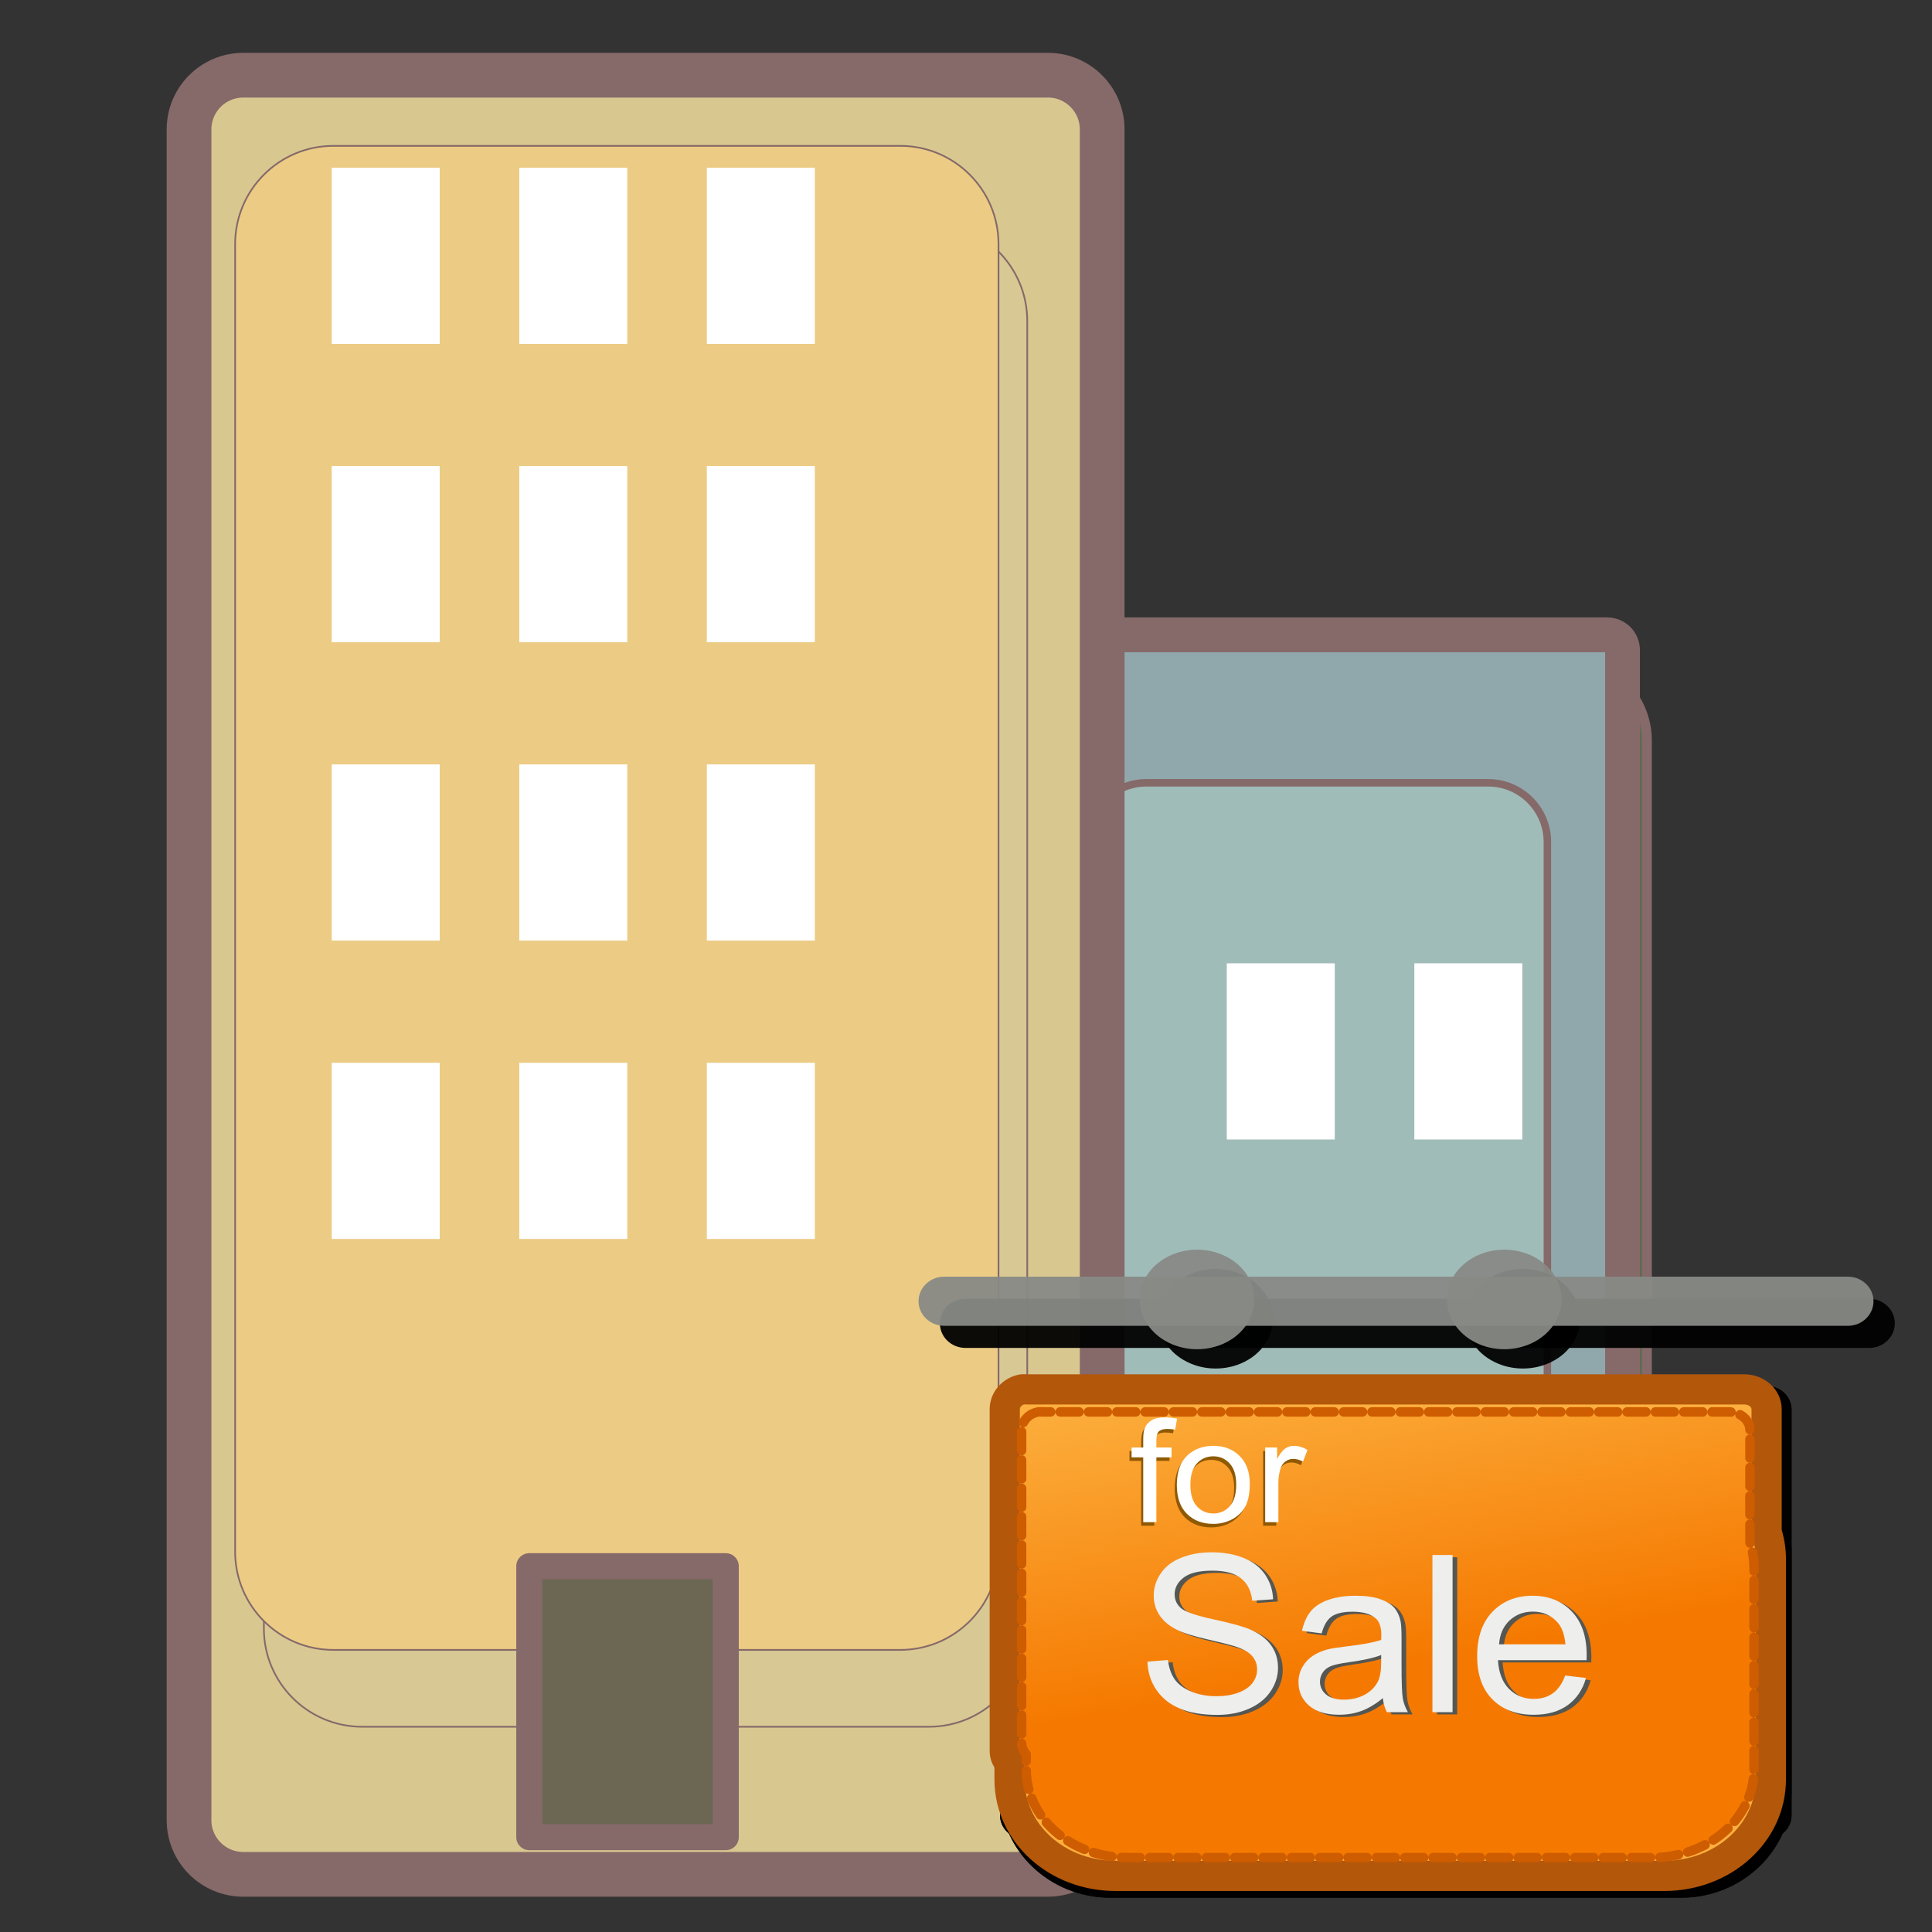 <?xml version="1.0" encoding="UTF-8" standalone="no"?>
<!DOCTYPE svg PUBLIC "-//W3C//DTD SVG 1.1//EN" "http://www.w3.org/Graphics/SVG/1.1/DTD/svg11.dtd">
<!-- Created with Vectornator (http://vectornator.io/) -->
<svg height="100%" stroke-miterlimit="10" style="fill-rule:nonzero;clip-rule:evenodd;stroke-linecap:round;stroke-linejoin:round;" version="1.1" viewBox="0 0 64 64" width="100%" xml:space="preserve" xmlns="http://www.w3.org/2000/svg" xmlns:vectornator="http://vectornator.io" xmlns:xlink="http://www.w3.org/1999/xlink">
<rect x="0" y="0" width="64" height="64" fill="#333333" stroke="none"/>
<defs>
<linearGradient gradientTransform="matrix(0.591 0 0 0.61 26.974 30.773)" gradientUnits="userSpaceOnUse" id="LinearGradient" x1="14.148" x2="11.257" y1="43.031" y2="25.836">
<stop offset="0" stop-color="#f57900"/>
<stop offset="1" stop-color="#f57900" stop-opacity="0"/>
</linearGradient>
</defs>
<g id="layer1" vectornator:layerName="layer1">
<path d="M36.941 21.928L51.953 21.928C53.39 21.928 54.555 23.093 54.555 24.53L54.555 59.159C54.555 60.596 53.39 61.761 51.953 61.761L36.941 61.761C35.504 61.761 34.339 60.596 34.339 59.159L34.339 24.53C34.339 23.093 35.504 21.928 36.941 21.928Z" fill="#5d6c53" fill-rule="nonzero" opacity="1" stroke="#866969" stroke-linecap="butt" stroke-linejoin="round" stroke-width="0.329" vectornator:layerName="rect"/>
<path d="M34.037 21.03L53.242 21.03C53.522 21.03 53.748 21.256 53.748 21.536L53.748 60.357C53.748 60.637 53.522 60.863 53.242 60.863L34.037 60.863C33.757 60.863 33.531 60.637 33.531 60.357L33.531 21.536C33.531 21.256 33.757 21.03 34.037 21.03Z" fill="#90a8ac" fill-rule="nonzero" opacity="1" stroke="#866969" stroke-linecap="butt" stroke-linejoin="round" stroke-width="1.153" vectornator:layerName="rect"/>
<path d="M37.979 25.931L49.297 25.931C50.38 25.931 51.259 26.809 51.259 27.893L51.259 53.999C51.259 55.083 50.38 55.961 49.297 55.961L37.979 55.961C36.896 55.961 36.017 55.083 36.017 53.999L36.017 27.893C36.017 26.809 36.896 25.931 37.979 25.931Z" fill="#a0bcb8" fill-rule="nonzero" opacity="1" stroke="#866969" stroke-linecap="butt" stroke-linejoin="round" stroke-width="0.248" vectornator:layerName="rect"/>
<path d="M46.852 31.911L50.429 31.911L50.429 31.911L50.429 37.747L50.429 37.747L46.852 37.747L46.852 37.747L46.852 31.911L46.852 31.911Z" fill="#ffffff" fill-rule="nonzero" opacity="1" stroke="none" vectornator:layerName="rect"/>
<path d="M10.154 2.162L32.617 2.162C34.767 2.162 36.51 3.905 36.51 6.055L36.51 57.867C36.51 60.018 34.767 61.761 32.617 61.761L10.154 61.761C8.004 61.761 6.261 60.018 6.261 57.867L6.261 6.055C6.261 3.905 8.004 2.162 10.154 2.162Z" fill="#6c5d53" fill-rule="nonzero" opacity="1" stroke="#866969" stroke-linecap="butt" stroke-linejoin="round" stroke-width="0.659" vectornator:layerName="rect"/>
<path d="M8.059 2.491L34.714 2.491C35.706 2.491 36.511 3.296 36.511 4.288L36.511 60.293C36.511 61.286 35.706 62.09 34.714 62.09L8.059 62.09C7.066 62.09 6.262 61.286 6.262 60.293L6.262 4.288C6.262 3.296 7.066 2.491 8.059 2.491Z" fill="#d8c890" fill-rule="nonzero" opacity="1" stroke="#866969" stroke-linecap="butt" stroke-linejoin="round" stroke-width="1.482" vectornator:layerName="rect"/>
<path d="M11.996 7.378L30.774 7.378C32.572 7.378 34.029 8.836 34.029 10.633L34.029 53.947C34.029 55.744 32.572 57.201 30.774 57.201L11.996 57.201C10.199 57.201 8.741 55.744 8.741 53.947L8.741 10.633C8.741 8.836 10.199 7.378 11.996 7.378Z" fill="#d8c894" fill-rule="nonzero" opacity="1" stroke="#866969" stroke-linecap="butt" stroke-linejoin="round" stroke-width="0.056" vectornator:layerName="rect"/>
<path d="M11.044 4.832L29.822 4.832C31.62 4.832 33.077 6.29 33.077 8.087L33.077 51.401C33.077 53.198 31.62 54.655 29.822 54.655L11.044 54.655C9.247 54.655 7.789 53.198 7.789 51.401L7.789 8.087C7.789 6.29 9.247 4.832 11.044 4.832Z" fill="#eccc84" fill-rule="nonzero" opacity="1" stroke="#866969" stroke-linecap="butt" stroke-linejoin="round" stroke-width="0.056" vectornator:layerName="rect"/>
<path d="M17.534 51.883L24.041 51.883L24.041 51.883L24.041 60.858L24.041 60.858L17.534 60.858L17.534 60.858L17.534 51.883L17.534 51.883Z" fill="#6c6753" fill-rule="nonzero" opacity="1" stroke="#866969" stroke-linecap="butt" stroke-linejoin="round" stroke-width="0.864" vectornator:layerName="rect"/>
<path d="M10.989 15.439L14.566 15.439L14.566 15.439L14.566 21.275L14.566 21.275L10.989 21.275L10.989 21.275L10.989 15.439L10.989 15.439Z" fill="#ffffff" fill-rule="nonzero" opacity="1" stroke="none" vectornator:layerName="rect"/>
<path d="M17.202 15.439L20.779 15.439L20.779 15.439L20.779 21.275L20.779 21.275L17.202 21.275L17.202 21.275L17.202 15.439L17.202 15.439Z" fill="#ffffff" fill-rule="nonzero" opacity="1" stroke="none" vectornator:layerName="rect"/>
<path d="M23.415 15.439L26.992 15.439L26.992 15.439L26.992 21.275L26.992 21.275L23.415 21.275L23.415 21.275L23.415 15.439L23.415 15.439Z" fill="#ffffff" fill-rule="nonzero" opacity="1" stroke="none" vectornator:layerName="rect"/>
<path d="M10.989 25.322L14.566 25.322L14.566 25.322L14.566 31.158L14.566 31.158L10.989 31.158L10.989 31.158L10.989 25.322L10.989 25.322Z" fill="#ffffff" fill-rule="nonzero" opacity="1" stroke="none" vectornator:layerName="rect"/>
<path d="M17.202 25.322L20.779 25.322L20.779 25.322L20.779 31.158L20.779 31.158L17.202 31.158L17.202 31.158L17.202 25.322L17.202 25.322Z" fill="#ffffff" fill-rule="nonzero" opacity="1" stroke="none" vectornator:layerName="rect"/>
<path d="M23.415 25.322L26.992 25.322L26.992 25.322L26.992 31.158L26.992 31.158L23.415 31.158L23.415 31.158L23.415 25.322L23.415 25.322Z" fill="#ffffff" fill-rule="nonzero" opacity="1" stroke="none" vectornator:layerName="rect"/>
<path d="M10.989 35.206L14.566 35.206L14.566 35.206L14.566 41.042L14.566 41.042L10.989 41.042L10.989 41.042L10.989 35.206L10.989 35.206Z" fill="#ffffff" fill-rule="nonzero" opacity="1" stroke="none" vectornator:layerName="rect"/>
<path d="M17.202 35.206L20.779 35.206L20.779 35.206L20.779 41.042L20.779 41.042L17.202 41.042L17.202 41.042L17.202 35.206L17.202 35.206Z" fill="#ffffff" fill-rule="nonzero" opacity="1" stroke="none" vectornator:layerName="rect"/>
<path d="M23.415 35.206L26.992 35.206L26.992 35.206L26.992 41.042L26.992 41.042L23.415 41.042L23.415 41.042L23.415 35.206L23.415 35.206Z" fill="#ffffff" fill-rule="nonzero" opacity="1" stroke="none" vectornator:layerName="rect"/>
<path d="M40.639 31.911L44.216 31.911L44.216 31.911L44.216 37.747L44.216 37.747L40.639 37.747L40.639 37.747L40.639 31.911L40.639 31.911Z" fill="#ffffff" fill-rule="nonzero" opacity="1" stroke="none" vectornator:layerName="rect"/>
<path d="M10.989 5.556L14.566 5.556L14.566 5.556L14.566 11.392L14.566 11.392L10.989 11.392L10.989 11.392L10.989 5.556L10.989 5.556Z" fill="#ffffff" fill-rule="nonzero" opacity="1" stroke="none" vectornator:layerName="rect"/>
<path d="M17.202 5.556L20.779 5.556L20.779 5.556L20.779 11.392L20.779 11.392L17.202 11.392L17.202 11.392L17.202 5.556L17.202 5.556Z" fill="#ffffff" fill-rule="nonzero" opacity="1" stroke="none" vectornator:layerName="rect"/>
<path d="M23.415 5.556L26.992 5.556L26.992 5.556L26.992 11.392L26.992 11.392L23.415 11.392L23.415 11.392L23.415 5.556L23.415 5.556Z" fill="#ffffff" fill-rule="nonzero" opacity="1" stroke="none" vectornator:layerName="rect"/>
<g opacity="1" vectornator:layerName="g4215">
<path d="M36.786 47.864L55.689 47.864C57.709 47.864 59.347 49.434 59.347 51.37L59.347 59.358C59.347 61.294 57.709 62.864 55.689 62.864L36.786 62.864C34.766 62.864 33.128 61.294 33.128 59.358L33.128 51.37C33.128 49.434 34.766 47.864 36.786 47.864Z" fill="#000000" fill-rule="nonzero" opacity="0.944" stroke="none" vectornator:layerName="rect"/>
<path d="M33.941 45.916L58.535 45.916C58.983 45.916 59.347 46.265 59.347 46.695L59.347 60.137C59.347 60.568 58.983 60.916 58.535 60.916L33.941 60.916C33.492 60.916 33.128 60.568 33.128 60.137L33.128 46.695C33.128 46.265 33.492 45.916 33.941 45.916Z" fill="#000000" fill-rule="nonzero" opacity="0.944" stroke="none" vectornator:layerName="rect"/>
</g>
<path d="M31.984 43.024L61.919 43.024C62.388 43.024 62.768 43.389 62.768 43.838L62.768 43.838C62.768 44.288 62.388 44.652 61.919 44.652L31.984 44.652C31.515 44.652 31.135 44.288 31.135 43.838L31.135 43.838C31.135 43.389 31.515 43.024 31.984 43.024Z" fill="#000000" fill-rule="nonzero" opacity="0.944" stroke="none" vectornator:layerName="rect"/>
<path d="M42.167 43.686C42.171 44.274 41.81 44.819 41.222 45.113C40.634 45.408 39.908 45.408 39.32 45.113C38.732 44.819 38.371 44.274 38.375 43.686C38.371 43.098 38.732 42.553 39.32 42.258C39.908 41.963 40.634 41.963 41.222 42.258C41.81 42.553 42.171 43.098 42.167 43.686Z" fill="#000000" fill-rule="nonzero" opacity="0.944" stroke="none" vectornator:layerName="path"/>
<path d="M52.344 43.686C52.347 44.274 51.986 44.819 51.398 45.113C50.81 45.408 50.084 45.408 49.496 45.113C48.908 44.819 48.547 44.274 48.551 43.686C48.547 43.098 48.908 42.553 49.496 42.258C50.084 41.963 50.81 41.963 51.398 42.258C51.986 42.553 52.347 43.098 52.344 43.686Z" fill="#000000" fill-rule="nonzero" opacity="0.944" stroke="none" vectornator:layerName="path"/>
<g opacity="1" vectornator:layerName="g2179">
<path d="M36.786 47.864L55.689 47.864C57.709 47.864 59.347 49.434 59.347 51.37L59.347 59.358C59.347 61.294 57.709 62.864 55.689 62.864L36.786 62.864C34.766 62.864 33.128 61.294 33.128 59.358L33.128 51.37C33.128 49.434 34.766 47.864 36.786 47.864Z" fill="#000000" fill-rule="nonzero" opacity="0.944" stroke="none" vectornator:layerName="rect"/>
<path d="M33.941 45.916L58.535 45.916C58.983 45.916 59.347 46.265 59.347 46.695L59.347 60.137C59.347 60.568 58.983 60.916 58.535 60.916L33.941 60.916C33.492 60.916 33.128 60.568 33.128 60.137L33.128 46.695C33.128 46.265 33.492 45.916 33.941 45.916Z" fill="#000000" fill-rule="nonzero" opacity="0.944" stroke="none" vectornator:layerName="rect"/>
</g>
<g opacity="1" vectornator:layerName="text4277">
<path d="M37.022 58.177L37.022 51.853L40.067 51.853C40.703 51.853 41.172 51.912 41.475 52.03C41.778 52.148 42.026 52.344 42.221 52.619C42.415 52.893 42.512 53.212 42.512 53.574C42.512 54.052 42.347 54.439 42.018 54.735C41.688 55.031 41.209 55.219 40.581 55.3C40.836 55.415 41.03 55.531 41.164 55.649C41.434 55.891 41.672 56.16 41.878 56.456L43.078 58.177L41.935 58.177L41.021 56.861C40.667 56.347 40.399 56 40.218 55.822C40.037 55.644 39.862 55.523 39.693 55.462C39.523 55.4 39.286 55.369 38.981 55.369L37.93 55.369L37.93 58.177L37.022 58.177ZM37.93 54.644L39.884 54.644C40.31 54.644 40.634 54.605 40.855 54.528C41.076 54.45 41.251 54.328 41.381 54.161C41.51 53.994 41.575 53.8 41.575 53.579C41.575 53.259 41.451 53.008 41.204 52.826C40.956 52.643 40.589 52.552 40.101 52.552L37.93 52.552L37.93 54.644Z" fill="#000000" fill-rule="nonzero" opacity="1" stroke="none" vectornator:layerName="path"/>
<path d="M47.231 56.702L48.1 56.801C47.955 57.29 47.693 57.659 47.314 57.908C46.935 58.157 46.466 58.281 45.906 58.281C45.201 58.281 44.631 58.079 44.195 57.675C43.758 57.271 43.54 56.688 43.54 55.925C43.54 55.135 43.76 54.531 44.2 54.116C44.64 53.7 45.197 53.492 45.871 53.492C46.515 53.492 47.052 53.697 47.483 54.105C47.913 54.513 48.128 55.105 48.128 55.878L48.123 56.085L44.409 56.085C44.443 56.6 44.601 56.988 44.883 57.25C45.165 57.512 45.508 57.642 45.911 57.642C46.544 57.642 46.984 57.329 47.231 56.702L47.231 56.702ZM44.46 55.447L47.237 55.447C47.199 55.05 47.087 54.754 46.9 54.558C46.629 54.273 46.285 54.131 45.866 54.131C45.489 54.131 45.167 54.249 44.9 54.487C44.634 54.724 44.487 55.044 44.46 55.447L44.46 55.447Z" fill="#000000" fill-rule="nonzero" opacity="1" stroke="none" vectornator:layerName="path"/>
<path d="M49.174 58.177L49.174 53.596L49.934 53.596L49.934 54.247C50.116 53.994 50.34 53.805 50.605 53.68C50.87 53.555 51.173 53.492 51.516 53.492C51.783 53.492 52.029 53.532 52.256 53.611C52.483 53.69 52.666 53.794 52.805 53.922C52.944 54.05 53.047 54.216 53.116 54.42C53.184 54.624 53.219 54.938 53.219 55.36L53.219 58.177L52.373 58.177L52.373 55.391C52.373 55.054 52.335 54.808 52.259 54.653C52.183 54.498 52.064 54.377 51.902 54.293C51.74 54.208 51.552 54.165 51.339 54.165C50.935 54.165 50.614 54.279 50.374 54.506C50.134 54.733 50.014 55.123 50.014 55.675L50.014 58.177L49.174 58.177Z" fill="#000000" fill-rule="nonzero" opacity="1" stroke="none" vectornator:layerName="path"/>
<path d="M56.401 57.483L56.516 58.169C56.283 58.215 56.074 58.238 55.887 58.238C55.594 58.238 55.358 58.194 55.179 58.106C55 58.019 54.877 57.898 54.81 57.746C54.743 57.594 54.71 57.29 54.71 56.836L54.71 54.2L54.093 54.2L54.093 53.596L54.71 53.596L54.71 52.462L55.55 51.996L55.55 53.596L56.401 53.596L56.401 54.2L55.55 54.2L55.55 56.879C55.55 57.126 55.575 57.286 55.624 57.358C55.697 57.461 55.832 57.513 56.03 57.513C56.125 57.513 56.249 57.503 56.401 57.483Z" fill="#000000" fill-rule="nonzero" opacity="1" stroke="none" vectornator:layerName="path"/>
</g>
<path d="M33.864 46.024C33.533 46.085 33.284 46.36 33.284 46.679L33.284 58.02C33.284 58.16 33.36 58.296 33.442 58.403L33.442 58.946C33.442 60.721 35.003 62.141 36.952 62.141L55.134 62.141C57.084 62.141 58.662 60.721 58.662 58.946L58.662 51.647C58.662 51.337 58.611 51.035 58.521 50.752L58.521 46.679C58.521 46.315 58.185 46.025 57.784 46.025L34.021 46.025C33.971 46.025 33.911 46.016 33.863 46.025L33.864 46.024Z" fill="#fcaf3e" fill-rule="nonzero" opacity="1" stroke="#b3570b" stroke-linecap="butt" stroke-linejoin="miter" stroke-width="1" vectornator:layerName="path"/>
<path d="M31.278 42.291L61.213 42.291C61.682 42.291 62.062 42.655 62.062 43.105L62.062 43.105C62.062 43.554 61.682 43.919 61.213 43.919L31.278 43.919C30.809 43.919 30.428 43.554 30.428 43.105L30.428 43.105C30.428 42.655 30.809 42.291 31.278 42.291Z" fill="#888a85" fill-rule="nonzero" opacity="0.944" stroke="none" vectornator:layerName="rect"/>
<path d="M41.552 43.046C41.556 43.634 41.195 44.179 40.607 44.474C40.018 44.769 39.293 44.769 38.705 44.474C38.116 44.179 37.756 43.634 37.759 43.046C37.756 42.458 38.116 41.913 38.705 41.618C39.293 41.323 40.018 41.323 40.607 41.618C41.195 41.913 41.556 42.458 41.552 43.046Z" fill="#888a85" fill-rule="nonzero" opacity="0.944" stroke="none" vectornator:layerName="path"/>
<path d="M51.728 43.046C51.732 43.634 51.371 44.179 50.783 44.474C50.195 44.769 49.469 44.769 48.881 44.474C48.292 44.179 47.932 43.634 47.935 43.046C47.932 42.458 48.292 41.913 48.881 41.618C49.469 41.323 50.195 41.323 50.783 41.618C51.371 41.913 51.732 42.458 51.728 43.046Z" fill="#888a85" fill-rule="nonzero" opacity="0.944" stroke="none" vectornator:layerName="path"/>
<path d="M34.396 46.771C34.08 46.827 33.842 47.079 33.842 47.371L33.842 57.76C33.842 57.889 33.915 58.013 33.993 58.111L33.993 58.608C33.993 60.234 35.485 61.535 37.349 61.535L54.732 61.535C56.596 61.535 58.104 60.234 58.104 58.608L58.104 51.921C58.104 51.638 58.055 51.361 57.97 51.102L57.97 47.371C57.97 47.037 57.648 46.771 57.265 46.771L34.546 46.771C34.499 46.771 34.441 46.763 34.395 46.771L34.396 46.771Z" fill="url(#LinearGradient)" fill-rule="nonzero" opacity="1" stroke="#ce5c00" stroke-dasharray="0.626,0.313" stroke-linecap="butt" stroke-linejoin="miter" stroke-width="0.313" vectornator:layerName="path"/>
<g opacity="1" vectornator:layerName="text2193">
<path d="M37.802 50.542L37.802 48.395L37.416 48.395L37.416 48.069L37.802 48.069L37.802 47.806C37.802 47.64 37.817 47.517 37.848 47.436C37.89 47.327 37.964 47.239 38.071 47.172C38.177 47.104 38.325 47.07 38.516 47.07C38.639 47.07 38.775 47.084 38.924 47.112L38.859 47.478C38.768 47.462 38.682 47.454 38.601 47.454C38.468 47.454 38.374 47.481 38.319 47.536C38.264 47.59 38.237 47.692 38.237 47.841L38.237 48.069L38.74 48.069L38.74 48.395L38.237 48.395L38.237 50.542L37.802 50.542Z" fill="#8f5902" fill-rule="nonzero" opacity="1" stroke="none" vectornator:layerName="path"/>
<path d="M38.914 49.305C38.914 48.847 39.047 48.508 39.313 48.288C39.535 48.104 39.805 48.013 40.124 48.013C40.479 48.013 40.769 48.124 40.994 48.347C41.219 48.57 41.331 48.877 41.331 49.27C41.331 49.588 41.282 49.839 41.182 50.021C41.082 50.203 40.937 50.345 40.747 50.446C40.557 50.547 40.349 50.597 40.124 50.597C39.763 50.597 39.471 50.486 39.248 50.264C39.026 50.043 38.914 49.723 38.914 49.305L38.914 49.305ZM39.364 49.305C39.364 49.622 39.436 49.859 39.58 50.016C39.724 50.174 39.905 50.253 40.124 50.253C40.341 50.253 40.522 50.173 40.666 50.015C40.81 49.857 40.882 49.615 40.882 49.291C40.882 48.985 40.809 48.754 40.664 48.596C40.52 48.438 40.339 48.36 40.124 48.36C39.905 48.36 39.724 48.438 39.58 48.595C39.436 48.752 39.364 48.988 39.364 49.305Z" fill="#8f5902" fill-rule="nonzero" opacity="1" stroke="none" vectornator:layerName="path"/>
<path d="M41.842 50.542L41.842 48.069L42.235 48.069L42.235 48.444C42.336 48.269 42.428 48.153 42.513 48.097C42.598 48.041 42.692 48.013 42.794 48.013C42.941 48.013 43.091 48.058 43.243 48.148L43.093 48.537C42.986 48.477 42.879 48.446 42.772 48.446C42.676 48.446 42.591 48.474 42.514 48.529C42.438 48.584 42.384 48.66 42.352 48.758C42.303 48.907 42.279 49.07 42.279 49.247L42.279 50.542L41.842 50.542Z" fill="#8f5902" fill-rule="nonzero" opacity="1" stroke="none" vectornator:layerName="path"/>
</g>
<g opacity="1" vectornator:layerName="text3274">
<path d="M37.871 50.424L37.871 48.277L37.485 48.277L37.485 47.951L37.871 47.951L37.871 47.688C37.871 47.522 37.886 47.398 37.917 47.318C37.959 47.209 38.033 47.121 38.139 47.053C38.245 46.986 38.394 46.952 38.585 46.952C38.708 46.952 38.844 46.966 38.993 46.994L38.928 47.36C38.837 47.344 38.751 47.336 38.67 47.336C38.537 47.336 38.443 47.364 38.388 47.418C38.333 47.472 38.306 47.574 38.306 47.723L38.306 47.951L38.809 47.951L38.809 48.277L38.306 48.277L38.306 50.424L37.871 50.424Z" fill="#ffffff" fill-rule="nonzero" opacity="1" stroke="none" vectornator:layerName="path"/>
<path d="M38.984 49.188C38.984 48.73 39.117 48.391 39.382 48.17C39.604 47.987 39.874 47.895 40.194 47.895C40.548 47.895 40.838 48.007 41.063 48.229C41.288 48.452 41.401 48.76 41.401 49.153C41.401 49.471 41.351 49.721 41.252 49.904C41.152 50.086 41.007 50.228 40.817 50.328C40.626 50.429 40.419 50.48 40.194 50.48C39.832 50.48 39.54 50.369 39.318 50.147C39.095 49.925 38.984 49.605 38.984 49.188ZM39.433 49.188C39.433 49.504 39.505 49.741 39.649 49.899C39.794 50.056 39.975 50.135 40.194 50.135C40.41 50.135 40.591 50.056 40.735 49.898C40.879 49.739 40.951 49.498 40.951 49.174C40.951 48.868 40.879 48.636 40.734 48.479C40.589 48.321 40.409 48.242 40.194 48.242C39.975 48.242 39.794 48.321 39.649 48.477C39.505 48.634 39.433 48.871 39.433 49.188Z" fill="#ffffff" fill-rule="nonzero" opacity="1" stroke="none" vectornator:layerName="path"/>
<path d="M41.911 50.424L41.911 47.951L42.305 47.951L42.305 48.326C42.405 48.15 42.498 48.035 42.583 47.979C42.668 47.923 42.761 47.895 42.863 47.895C43.011 47.895 43.161 47.94 43.313 48.03L43.162 48.419C43.055 48.358 42.948 48.328 42.842 48.328C42.746 48.328 42.66 48.356 42.584 48.411C42.508 48.466 42.454 48.542 42.421 48.64C42.373 48.789 42.348 48.952 42.348 49.129L42.348 50.424L41.911 50.424Z" fill="#ffffff" fill-rule="nonzero" opacity="1" stroke="none" vectornator:layerName="path"/>
</g>
<g opacity="1" vectornator:layerName="text2857">
<path d="M38.166 55.12L38.845 55.063C38.877 55.323 38.952 55.537 39.069 55.704C39.186 55.871 39.369 56.006 39.616 56.109C39.863 56.212 40.141 56.263 40.45 56.263C40.724 56.263 40.966 56.224 41.176 56.146C41.386 56.068 41.542 55.961 41.645 55.825C41.747 55.688 41.798 55.54 41.798 55.379C41.798 55.215 41.749 55.073 41.65 54.951C41.551 54.829 41.388 54.727 41.161 54.644C41.015 54.589 40.693 54.505 40.194 54.39C39.695 54.275 39.345 54.166 39.145 54.065C38.886 53.934 38.692 53.773 38.565 53.58C38.438 53.387 38.374 53.171 38.374 52.931C38.374 52.669 38.452 52.423 38.608 52.194C38.763 51.966 38.99 51.792 39.289 51.674C39.588 51.556 39.921 51.496 40.286 51.496C40.689 51.496 41.044 51.559 41.352 51.683C41.66 51.807 41.896 51.99 42.062 52.232C42.227 52.473 42.316 52.747 42.328 53.052L41.639 53.102C41.602 52.773 41.477 52.524 41.263 52.356C41.049 52.188 40.734 52.104 40.316 52.104C39.881 52.104 39.564 52.18 39.365 52.333C39.167 52.486 39.067 52.67 39.067 52.885C39.067 53.072 39.138 53.226 39.278 53.347C39.417 53.468 39.778 53.592 40.362 53.718C40.947 53.845 41.348 53.956 41.565 54.05C41.881 54.19 42.115 54.367 42.265 54.581C42.416 54.796 42.492 55.043 42.492 55.322C42.492 55.599 42.409 55.86 42.243 56.105C42.078 56.35 41.84 56.541 41.53 56.677C41.22 56.813 40.871 56.882 40.483 56.882C39.991 56.882 39.579 56.813 39.247 56.675C38.915 56.538 38.654 56.331 38.465 56.056C38.276 55.78 38.176 55.468 38.167 55.12L38.166 55.12Z" fill="#555753" fill-rule="nonzero" opacity="1" stroke="none" vectornator:layerName="path"/>
<path d="M45.964 56.327C45.717 56.529 45.479 56.671 45.25 56.754C45.022 56.837 44.776 56.878 44.514 56.878C44.082 56.878 43.75 56.777 43.518 56.574C43.285 56.372 43.169 56.113 43.169 55.798C43.169 55.613 43.213 55.445 43.301 55.292C43.389 55.139 43.503 55.017 43.645 54.924C43.788 54.832 43.947 54.762 44.125 54.715C44.256 54.682 44.454 54.65 44.718 54.619C45.257 54.557 45.654 54.484 45.908 54.399C45.91 54.311 45.912 54.255 45.912 54.232C45.912 53.971 45.849 53.788 45.723 53.681C45.552 53.537 45.299 53.464 44.963 53.464C44.649 53.464 44.417 53.517 44.268 53.622C44.118 53.728 44.008 53.914 43.936 54.182L43.284 54.097C43.343 53.829 43.441 53.613 43.577 53.448C43.713 53.284 43.909 53.157 44.166 53.068C44.423 52.98 44.721 52.935 45.059 52.935C45.395 52.935 45.668 52.973 45.878 53.049C46.088 53.125 46.243 53.22 46.342 53.335C46.44 53.45 46.51 53.595 46.549 53.77C46.571 53.879 46.582 54.075 46.582 54.359L46.582 55.212C46.582 55.806 46.597 56.182 46.625 56.34C46.653 56.497 46.71 56.648 46.794 56.793L46.097 56.793C46.028 56.66 45.983 56.505 45.964 56.327L45.964 56.327ZM45.908 54.899C45.666 54.994 45.303 55.075 44.818 55.141C44.544 55.179 44.35 55.221 44.237 55.269C44.123 55.316 44.035 55.385 43.973 55.477C43.912 55.568 43.881 55.669 43.881 55.78C43.881 55.951 43.948 56.093 44.083 56.207C44.217 56.32 44.414 56.377 44.674 56.377C44.931 56.377 45.159 56.323 45.359 56.215C45.56 56.108 45.707 55.96 45.8 55.773C45.872 55.629 45.908 55.416 45.908 55.134L45.908 54.899Z" fill="#555753" fill-rule="nonzero" opacity="1" stroke="none" vectornator:layerName="path"/>
<path d="M47.605 56.793L47.605 51.586L48.272 51.586L48.272 56.793L47.605 56.793Z" fill="#555753" fill-rule="nonzero" opacity="1" stroke="none" vectornator:layerName="path"/>
<path d="M52.005 55.578L52.694 55.66C52.585 56.046 52.384 56.345 52.09 56.559C51.796 56.772 51.42 56.878 50.963 56.878C50.388 56.878 49.931 56.708 49.594 56.368C49.257 56.029 49.088 55.552 49.088 54.939C49.088 54.304 49.258 53.812 49.599 53.461C49.94 53.111 50.383 52.935 50.926 52.935C51.452 52.935 51.882 53.107 52.216 53.45C52.549 53.794 52.716 54.277 52.716 54.9C52.716 54.938 52.715 54.994 52.712 55.07L49.777 55.07C49.802 55.485 49.924 55.802 50.144 56.022C50.364 56.242 50.638 56.352 50.967 56.352C51.212 56.352 51.42 56.291 51.593 56.168C51.766 56.045 51.903 55.848 52.005 55.578L52.005 55.578ZM49.814 54.544L52.012 54.544C51.982 54.227 51.898 53.989 51.76 53.83C51.547 53.584 51.272 53.461 50.934 53.461C50.627 53.461 50.37 53.559 50.161 53.756C49.952 53.952 49.837 54.215 49.814 54.544Z" fill="#555753" fill-rule="nonzero" opacity="1" stroke="none" vectornator:layerName="path"/>
</g>
<g opacity="1" vectornator:layerName="text2901">
<path d="M38.011 55.045L38.689 54.989C38.721 55.249 38.796 55.463 38.913 55.63C39.031 55.797 39.213 55.932 39.46 56.035C39.707 56.138 39.985 56.189 40.294 56.189C40.568 56.189 40.81 56.15 41.02 56.072C41.23 55.994 41.387 55.887 41.489 55.751C41.592 55.614 41.643 55.466 41.643 55.305C41.643 55.141 41.593 54.999 41.495 54.877C41.396 54.755 41.233 54.652 41.005 54.569C40.86 54.515 40.537 54.43 40.038 54.315C39.539 54.201 39.19 54.092 38.989 53.99C38.73 53.86 38.537 53.699 38.409 53.505C38.282 53.313 38.219 53.096 38.219 52.857C38.219 52.594 38.296 52.349 38.452 52.12C38.608 51.892 38.835 51.718 39.134 51.6C39.433 51.481 39.765 51.422 40.131 51.422C40.534 51.422 40.889 51.484 41.196 51.609C41.504 51.733 41.74 51.916 41.906 52.158C42.072 52.399 42.161 52.673 42.173 52.978L41.484 53.028C41.447 52.699 41.321 52.45 41.108 52.282C40.894 52.114 40.578 52.03 40.161 52.03C39.726 52.03 39.409 52.106 39.21 52.259C39.011 52.412 38.912 52.596 38.912 52.812C38.912 52.999 38.982 53.153 39.123 53.273C39.261 53.394 39.623 53.518 40.207 53.645C40.791 53.771 41.192 53.882 41.41 53.977C41.726 54.116 41.959 54.293 42.11 54.508C42.261 54.722 42.336 54.969 42.336 55.248C42.336 55.525 42.253 55.786 42.088 56.032C41.922 56.277 41.684 56.467 41.374 56.603C41.064 56.74 40.715 56.808 40.327 56.808C39.836 56.808 39.424 56.739 39.091 56.602C38.759 56.464 38.498 56.258 38.309 55.982C38.12 55.706 38.021 55.394 38.011 55.046L38.011 55.045Z" fill="#eeeeec" fill-rule="nonzero" opacity="1" stroke="none" vectornator:layerName="path"/>
<path d="M45.809 56.253C45.562 56.454 45.324 56.596 45.095 56.679C44.867 56.762 44.622 56.803 44.36 56.803C43.927 56.803 43.595 56.702 43.363 56.5C43.131 56.297 43.014 56.039 43.014 55.724C43.014 55.539 43.058 55.37 43.146 55.218C43.234 55.065 43.349 54.942 43.491 54.85C43.633 54.758 43.793 54.688 43.971 54.64C44.102 54.607 44.299 54.575 44.564 54.544C45.102 54.483 45.499 54.409 45.753 54.324C45.756 54.236 45.757 54.181 45.757 54.157C45.757 53.897 45.694 53.713 45.568 53.607C45.397 53.462 45.144 53.39 44.808 53.39C44.494 53.39 44.263 53.443 44.113 53.548C43.964 53.653 43.853 53.84 43.782 54.108L43.129 54.022C43.189 53.755 43.286 53.538 43.422 53.374C43.558 53.209 43.754 53.083 44.011 52.994C44.268 52.905 44.566 52.861 44.904 52.861C45.24 52.861 45.514 52.899 45.724 52.974C45.934 53.05 46.088 53.145 46.187 53.26C46.286 53.375 46.355 53.52 46.394 53.695C46.417 53.804 46.428 54.001 46.428 54.285L46.428 55.138C46.428 55.732 46.442 56.108 46.47 56.265C46.499 56.423 46.555 56.574 46.639 56.718L45.942 56.718C45.873 56.586 45.828 56.431 45.809 56.253L45.809 56.253ZM45.753 54.825C45.511 54.92 45.148 55 44.664 55.066C44.389 55.104 44.196 55.147 44.082 55.194C43.968 55.242 43.88 55.311 43.819 55.402C43.757 55.493 43.726 55.595 43.726 55.706C43.726 55.876 43.793 56.019 43.928 56.132C44.063 56.246 44.26 56.303 44.519 56.303C44.776 56.303 45.005 56.249 45.205 56.141C45.405 56.033 45.552 55.886 45.646 55.699C45.718 55.554 45.753 55.341 45.753 55.059L45.753 54.825Z" fill="#eeeeec" fill-rule="nonzero" opacity="1" stroke="none" vectornator:layerName="path"/>
<path d="M47.451 56.718L47.451 51.511L48.118 51.511L48.118 56.718L47.451 56.718Z" fill="#eeeeec" fill-rule="nonzero" opacity="1" stroke="none" vectornator:layerName="path"/>
<path d="M51.849 55.504L52.539 55.585C52.43 55.971 52.228 56.271 51.934 56.484C51.641 56.697 51.265 56.804 50.808 56.804C50.232 56.804 49.776 56.634 49.438 56.294C49.101 55.954 48.933 55.478 48.933 54.864C48.933 54.23 49.103 53.737 49.444 53.387C49.785 53.036 50.227 52.861 50.771 52.861C51.297 52.861 51.727 53.033 52.06 53.376C52.394 53.719 52.561 54.203 52.561 54.825C52.561 54.863 52.56 54.92 52.557 54.996L49.622 54.996C49.647 55.41 49.769 55.727 49.989 55.948C50.209 56.168 50.483 56.278 50.812 56.278C51.056 56.278 51.265 56.217 51.438 56.093C51.611 55.97 51.748 55.774 51.849 55.504L51.849 55.504ZM49.659 54.47L51.857 54.47C51.827 54.153 51.743 53.915 51.605 53.756C51.392 53.51 51.117 53.387 50.778 53.387C50.472 53.387 50.214 53.485 50.005 53.681C49.797 53.878 49.681 54.141 49.659 54.47Z" fill="#eeeeec" fill-rule="nonzero" opacity="1" stroke="none" vectornator:layerName="path"/>
</g>
</g>
</svg>
